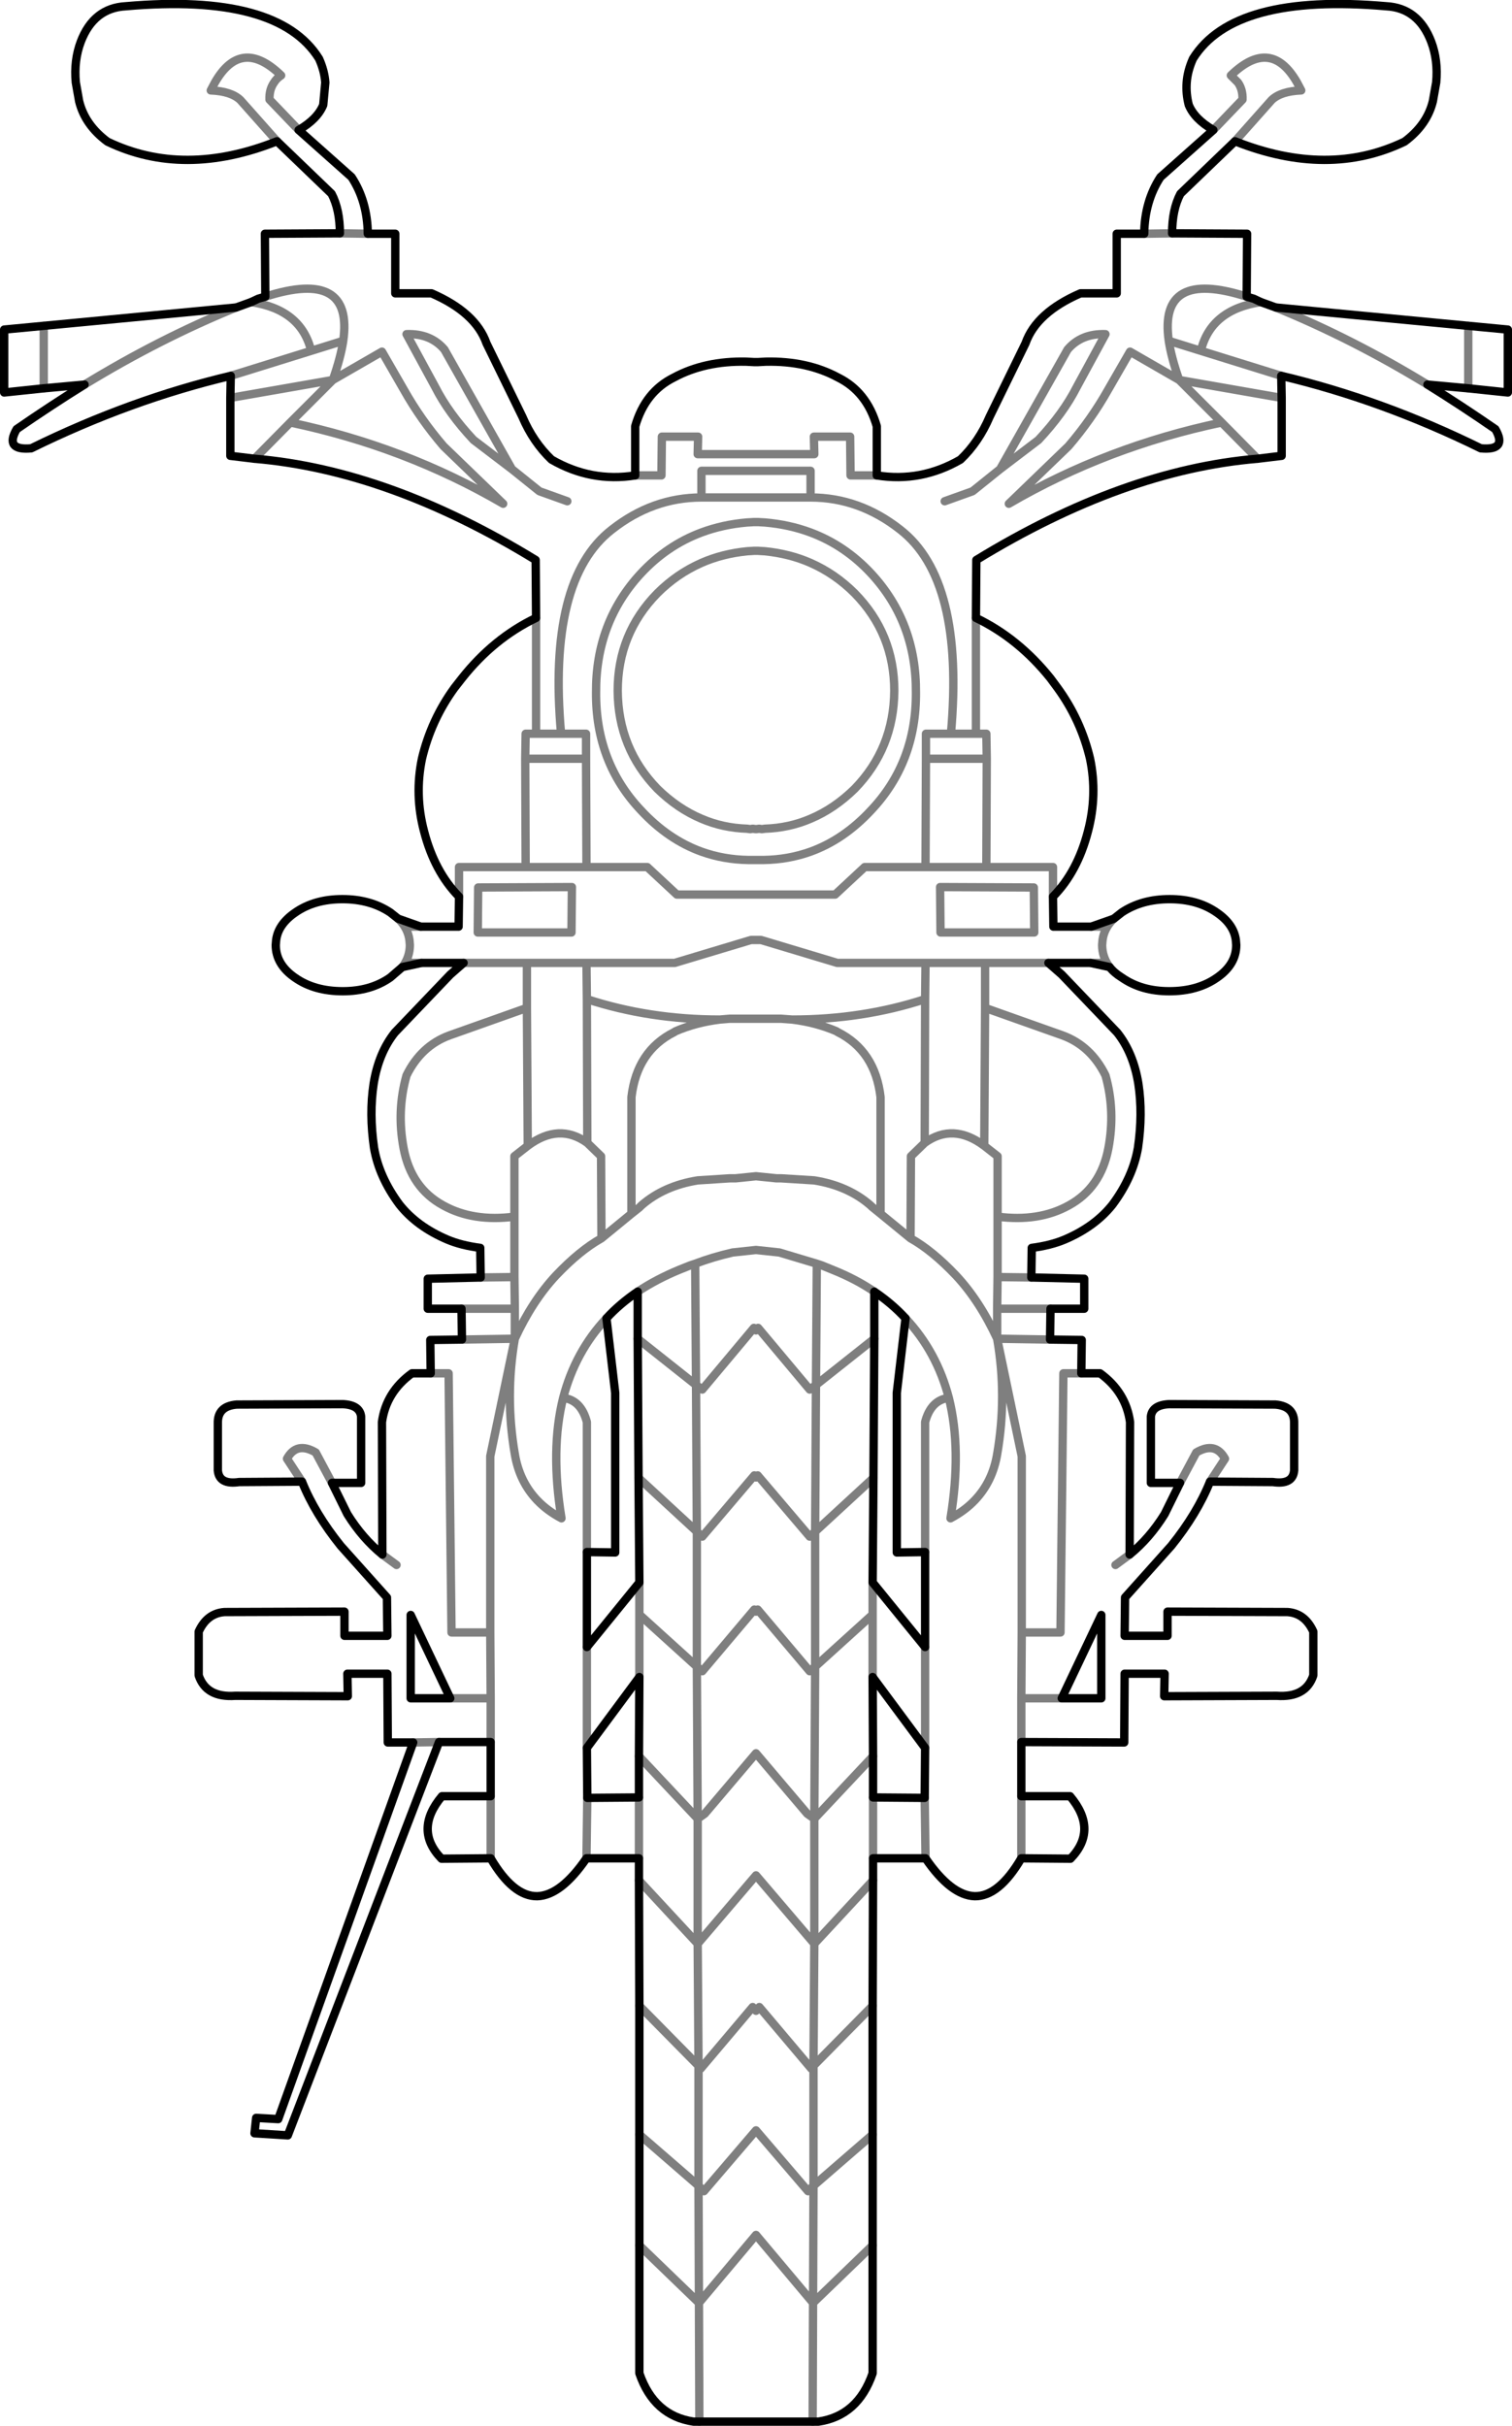<?xml version="1.0" encoding="UTF-8" standalone="no"?>
<svg xmlns:xlink="http://www.w3.org/1999/xlink" height="291.1px" width="181.5px" xmlns="http://www.w3.org/2000/svg">
  <g transform="matrix(1.0, 0.0, 0.0, 1.0, -161.65, -274.6)">
    <path d="M337.9 321.2 L337.9 313.7 M309.9 291.55 L314.3 286.6 Q315.4 285.55 317.85 285.45 L317.35 284.5 Q314.2 279.0 309.4 283.65 L310.25 284.5 Q310.85 285.35 310.8 286.55 L307.3 290.2 M197.5 290.2 L194.0 286.55 Q193.95 285.35 194.55 284.5 194.85 284.0 195.4 283.65 190.6 279.0 187.45 284.5 L186.95 285.45 Q189.4 285.55 190.5 286.6 L194.9 291.55 M193.5 310.2 Q204.1 306.8 202.85 315.5 202.55 317.5 201.6 320.2 L207.5 316.8 210.15 321.4 Q212.15 324.95 214.9 328.15 L222.05 335.05 Q210.3 328.2 196.5 325.3 L192.2 329.65 M229.75 334.75 L226.4 333.55 223.1 330.9 218.5 327.4 Q215.5 324.2 213.9 321.05 L210.45 314.7 Q213.35 314.6 215.0 316.55 L223.1 330.9 M237.9 331.65 L241.05 331.65 241.1 327.0 245.45 327.0 245.4 329.1 259.4 329.1 259.35 327.0 263.7 327.0 263.75 331.65 266.9 331.65 M189.35 319.7 L199.0 316.7 Q197.8 311.75 191.8 310.85 M166.9 321.2 L166.9 313.7 M189.3 322.35 L201.6 320.2 196.5 325.3 M190.0 311.5 Q180.8 315.25 171.8 320.75 M226.0 348.75 L226.0 362.65 229.0 362.65 Q227.35 344.15 235.1 338.15 240.0 334.3 245.85 334.3 L245.85 331.1 258.95 331.1 258.95 334.3 Q264.8 334.3 269.7 338.15 277.45 344.15 275.8 362.65 L278.8 362.65 278.8 348.75 M229.0 362.65 L232.0 362.65 232.0 365.65 232.05 378.65 239.35 378.65 242.9 381.95 261.9 381.95 265.45 378.65 272.75 378.65 272.8 365.65 272.8 362.65 275.8 362.65 M216.75 382.2 L216.75 378.65 224.75 378.65 224.7 365.65 224.75 362.65 226.0 362.65 M232.0 365.65 L224.7 365.65 M240.55 369.25 Q243.0 371.65 245.85 372.85 248.4 373.95 251.35 374.05 L251.7 374.1 252.0 374.05 252.4 374.1 252.8 374.05 253.1 374.1 253.45 374.05 Q256.4 373.95 258.95 372.85 261.8 371.65 264.25 369.25 268.95 364.4 269.0 357.5 269.0 350.65 264.25 345.8 261.9 343.45 258.95 342.15 256.45 341.05 253.45 340.75 L252.6 340.7 252.4 340.7 252.2 340.7 251.35 340.75 Q248.35 341.05 245.85 342.15 242.9 343.45 240.55 345.8 235.8 350.65 235.8 357.5 235.85 364.4 240.55 369.25 M209.45 384.85 Q210.6 385.95 210.8 387.4 L210.85 388.0 Q210.85 389.45 209.95 390.65 M212.15 385.8 L210.55 385.8 M212.25 390.15 L210.8 390.15 M219.05 381.1 L230.3 381.05 230.25 386.5 219.0 386.5 219.05 381.1 M232.05 390.15 L224.9 390.15 224.9 395.55 225.0 412.1 Q228.75 409.3 232.15 411.75 L232.1 394.5 232.05 390.15 242.65 390.15 251.8 387.4 253.0 387.4 262.15 390.15 272.75 390.15 279.9 390.15 287.5 390.15 M224.75 378.65 L232.05 378.65 M233.2 357.7 Q233.15 349.3 238.55 343.45 241.7 340.05 245.85 338.5 248.4 337.55 251.3 337.3 L252.15 337.25 252.4 337.25 252.65 337.25 253.5 337.3 Q256.4 337.55 258.95 338.5 263.1 340.05 266.25 343.45 271.65 349.3 271.6 357.7 271.65 366.1 266.2 371.85 262.95 375.35 258.95 376.8 256.3 377.75 253.35 377.8 L253.1 377.8 252.7 377.8 252.1 377.8 251.7 377.8 251.45 377.8 Q248.5 377.75 245.85 376.8 241.85 375.35 238.6 371.85 233.15 366.1 233.2 357.7 M217.3 390.15 L224.9 390.15 M199.0 316.7 L202.85 315.5 M205.8 302.65 L202.45 302.6 M315.45 319.7 L305.8 316.7 301.95 315.5 Q302.25 317.5 303.2 320.2 L315.5 322.35 M305.8 316.7 Q307.0 311.75 313.0 310.85 M299.0 302.65 L302.35 302.6 M312.6 329.65 L308.3 325.3 Q294.5 328.2 282.75 335.05 L289.9 328.15 Q292.65 324.95 294.65 321.4 L297.3 316.8 303.2 320.2 308.3 325.3 M275.05 334.75 L278.4 333.55 281.7 330.9 289.8 316.55 Q291.45 314.6 294.35 314.7 L290.9 321.05 Q289.3 324.2 286.3 327.4 L281.7 330.9 M311.3 310.2 Q300.7 306.8 301.95 315.5 M245.85 334.3 L258.95 334.3 M272.8 365.65 L280.1 365.65 280.05 362.65 278.8 362.65 M272.75 390.15 L272.7 394.5 272.65 411.75 Q276.05 409.3 279.8 412.1 L279.9 395.55 279.9 390.15 M274.55 386.5 L285.8 386.5 285.75 381.1 274.5 381.05 274.55 386.5 M272.75 378.65 L280.05 378.65 280.1 365.65 M288.05 382.2 L288.05 378.65 280.05 378.65 M295.35 384.85 Q294.2 385.95 294.0 387.4 L293.95 388.0 Q293.95 389.45 294.85 390.65 M292.55 390.15 L294.0 390.15 M292.65 385.8 L294.25 385.8 M279.8 412.1 L281.4 413.35 281.4 420.6 Q286.35 421.25 289.95 419.25 293.8 417.15 294.7 412.4 295.55 407.9 294.35 403.65 292.6 400.1 289.2 398.85 L279.9 395.55 M291.45 439.4 L289.3 439.4 288.95 470.5 284.3 470.5 284.25 478.4 289.1 478.4 M272.7 394.5 Q265.2 396.95 256.75 396.95 259.6 397.3 262.05 398.35 L262.2 398.45 Q266.7 400.7 267.35 406.25 L267.35 420.25 270.95 423.2 271.0 413.35 272.65 411.75 M256.75 396.95 L255.4 396.85 253.5 396.85 251.3 396.85 249.25 396.85 248.05 396.95 Q245.2 397.3 242.75 398.35 L242.6 398.45 Q238.1 400.7 237.45 406.25 L237.45 420.25 238.4 419.5 238.65 419.25 Q241.35 416.9 245.4 416.25 L249.25 416.0 249.95 416.0 252.4 415.75 254.85 416.0 255.4 416.0 259.4 416.25 Q263.45 416.9 266.15 419.25 L266.3 419.4 267.35 420.25 M238.2 429.6 Q240.45 428.1 243.25 426.95 L244.5 426.45 245.1 426.25 Q247.2 425.45 249.6 424.9 L252.4 424.6 255.2 424.9 259.7 426.25 260.3 426.45 261.65 427.0 Q264.4 428.1 266.6 429.6 M270.35 432.8 Q274.1 436.8 275.55 442.35 277.1 448.55 275.75 456.8 277.45 455.9 278.65 454.65 280.8 452.4 281.35 449.1 282.55 442.15 281.35 435.25 279.25 430.7 276.4 427.65 273.55 424.65 270.95 423.2 M252.4 434.25 L252.15 433.95 245.95 441.35 245.2 440.8 245.3 458.4 245.95 459.0 252.2 451.65 252.4 451.9 252.6 451.65 258.85 459.0 259.5 458.4 259.6 440.8 258.85 441.35 252.65 433.95 252.4 434.25 M238.2 435.25 L245.2 440.8 245.1 426.25 M259.6 440.8 L259.7 426.25 M285.45 427.9 L281.4 427.85 281.35 431.65 287.75 431.65 M281.35 435.25 L281.35 431.65 M272.7 460.85 L272.7 445.25 Q273.4 442.6 275.55 442.35 M266.6 435.25 L259.6 440.8 M281.4 427.85 L281.4 420.6 M266.5 451.95 L259.5 458.4 259.5 474.6 266.4 468.35 266.4 464.5 M245.3 458.4 L245.3 474.6 245.95 475.15 252.2 467.75 252.4 468.0 252.6 467.75 258.85 475.15 259.5 474.6 259.4 492.85 266.45 485.35 M266.4 475.85 L266.4 468.35 M238.35 485.35 L245.4 492.85 245.3 474.6 238.4 468.35 238.4 475.85 M238.35 490.3 L238.35 497.6 M245.4 492.85 L246.25 492.25 252.4 485.0 258.55 492.25 259.4 492.85 259.4 507.85 266.45 500.25 M266.45 490.3 L266.45 497.6 M272.65 490.35 L272.75 497.6 M272.7 472.25 L272.7 484.35 M303.3 452.55 L305.25 448.9 Q307.55 447.55 308.7 449.65 L306.9 452.4 M297.25 461.15 L295.55 462.4 M284.25 483.65 L284.25 478.4 M284.3 470.5 L284.3 449.35 281.35 435.25 287.7 435.35 M224.9 395.55 L215.6 398.85 Q212.2 400.1 210.45 403.65 209.25 407.9 210.1 412.4 211.0 417.15 214.85 419.25 218.45 421.25 223.4 420.6 L223.4 413.35 225.0 412.1 M232.15 411.75 L233.8 413.35 233.85 423.2 237.45 420.25 M213.35 439.4 L215.5 439.4 215.85 470.5 220.5 470.5 220.5 449.35 223.45 435.25 217.1 435.35 M234.45 432.8 Q230.7 436.8 229.25 442.35 231.4 442.6 232.1 445.25 L232.1 460.85 M217.05 431.65 L223.45 431.65 223.4 427.85 219.35 427.9 M223.45 431.65 L223.45 435.25 Q225.55 430.7 228.4 427.65 231.25 424.65 233.85 423.2 M223.4 420.6 L223.4 427.85 M201.5 452.55 L199.55 448.9 Q197.25 447.55 196.1 449.65 L197.9 452.4 M229.25 442.35 Q227.7 448.55 229.05 456.8 227.35 455.9 226.15 454.65 224.0 452.4 223.45 449.1 222.25 442.15 223.45 435.25 M238.4 464.5 L238.4 468.35 M207.55 461.15 L209.25 462.4 M220.5 470.5 L220.55 478.4 220.55 483.65 M220.55 478.4 L215.7 478.4 M214.35 483.65 L211.25 483.7 M232.1 484.35 L232.1 472.25 M252.8 515.45 L259.05 522.85 259.3 522.5 259.4 507.85 252.4 499.65 245.4 507.85 245.5 522.5 245.75 522.85 252.0 515.45 252.4 515.9 252.8 515.45 M266.4 515.3 L259.3 522.5 259.3 536.9 266.4 530.75 M245.5 522.5 L245.5 536.9 246.15 537.55 252.4 530.25 258.65 537.55 259.3 536.9 259.25 550.95 266.4 544.05 M245.6 565.2 L245.55 550.95 238.4 544.05 M259.25 550.95 L259.2 565.2 M245.55 550.95 L245.5 536.9 238.4 530.75 M259.25 550.95 L252.4 542.8 245.55 550.95 M245.4 507.85 L238.35 500.25 M284.25 490.15 L284.25 497.6 M238.4 515.3 L245.5 522.5 M232.15 490.35 L232.05 497.6 M220.55 490.15 L220.55 497.6 M245.3 458.4 L238.3 451.95 M245.4 507.85 L245.4 492.85 M248.05 396.95 Q239.6 396.95 232.1 394.5 M314.8 311.5 Q324.0 315.25 333.0 320.75" fill="none" stroke="#000000" stroke-linecap="round" stroke-linejoin="round" stroke-opacity="0.502" stroke-width="1.0"/>
    <path d="M330.25 291.6 Q321.1 296.0 309.9 291.55 L303.35 297.85 Q302.35 299.75 302.35 302.6 L311.35 302.65 311.3 310.2 312.15 310.45 313.0 310.85 314.8 311.5 337.9 313.7 342.65 314.15 342.65 321.7 337.9 321.2 333.0 320.75 Q337.1 323.3 341.15 326.1 342.65 328.7 339.4 328.4 327.5 322.55 315.45 319.7 L315.5 322.35 315.5 329.3 312.6 329.65 Q296.5 331.0 278.85 341.8 L278.8 348.75 Q283.9 351.2 287.75 356.0 L288.6 357.15 Q291.4 361.0 292.5 365.65 293.4 370.0 292.25 374.35 291.0 379.2 288.05 382.2 L288.1 385.8 292.65 385.8 295.35 384.85 296.3 384.1 Q298.7 382.5 302.05 382.5 305.4 382.5 307.7 384.1 309.75 385.5 310.0 387.4 L310.05 388.0 Q310.05 390.35 307.7 391.95 305.4 393.55 302.0 393.55 298.65 393.55 296.3 391.9 295.4 391.35 294.85 390.65 L292.55 390.15 287.5 390.15 289.1 391.55 295.75 398.5 Q297.7 400.95 298.3 404.65 298.85 408.25 298.25 412.35 297.65 415.85 295.2 419.15 293.1 421.8 289.45 423.35 287.8 424.05 285.5 424.35 L285.45 427.9 291.8 428.05 291.8 431.65 287.75 431.65 287.7 435.35 291.5 435.4 291.45 439.4 293.7 439.4 Q296.8 441.65 297.3 445.25 L297.25 461.15 Q299.65 459.2 301.45 456.3 L303.3 452.55 299.8 452.55 299.8 444.6 Q299.95 443.2 302.0 443.1 L314.75 443.15 Q317.05 443.35 317.0 445.4 L317.0 451.05 Q316.85 452.8 314.45 452.45 L306.9 452.4 Q305.35 456.25 302.25 460.1 L296.7 466.3 296.65 470.9 301.8 470.9 301.8 468.0 316.2 468.05 Q318.3 468.2 319.3 470.4 L319.3 475.65 Q318.4 478.35 314.9 478.1 L301.4 478.15 301.45 475.45 296.65 475.45 296.6 483.7 284.25 483.65 284.25 490.15 290.1 490.15 Q293.5 494.2 290.15 497.65 L284.25 497.6 Q281.55 502.2 278.65 502.15 275.8 502.05 272.75 497.6 L266.45 497.6 266.45 500.25 266.4 515.3 266.4 530.75 266.4 544.05 266.4 559.4 Q264.65 564.5 259.9 565.2 L259.2 565.2 245.6 565.2 244.9 565.2 Q240.15 564.5 238.4 559.4 L238.4 544.05 238.4 530.75 238.4 515.3 238.35 500.25 238.35 497.6 232.05 497.6 Q229.0 502.05 226.15 502.15 223.25 502.2 220.55 497.6 L214.65 497.65 Q211.3 494.2 214.7 490.15 L220.55 490.15 220.55 483.65 214.35 483.65 196.2 530.85 192.2 530.6 192.4 528.75 195.05 528.9 211.25 483.7 208.2 483.7 208.15 475.45 203.35 475.45 203.4 478.15 189.9 478.1 Q186.4 478.35 185.5 475.65 L185.5 470.4 Q186.5 468.2 188.6 468.05 L203.0 468.0 203.0 470.9 208.15 470.9 208.1 466.3 202.55 460.1 Q199.45 456.25 197.9 452.4 L190.35 452.45 Q187.95 452.8 187.8 451.05 L187.8 445.4 Q187.75 443.35 190.05 443.15 L202.8 443.1 Q204.85 443.2 205.0 444.6 L205.0 452.55 201.5 452.55 203.35 456.3 Q205.15 459.2 207.55 461.15 L207.5 445.25 Q208.0 441.65 211.1 439.4 L213.35 439.4 213.3 435.4 217.1 435.35 217.05 431.65 213.0 431.65 213.0 428.05 219.35 427.9 219.3 424.35 Q217.0 424.05 215.35 423.35 211.7 421.8 209.6 419.15 207.15 415.85 206.55 412.35 205.95 408.25 206.5 404.65 207.1 400.95 209.05 398.5 L215.7 391.55 217.3 390.15 212.25 390.15 209.95 390.65 208.5 391.9 Q206.15 393.55 202.8 393.55 199.4 393.55 197.1 391.95 194.75 390.35 194.75 388.0 L194.8 387.4 Q195.05 385.5 197.1 384.1 199.4 382.5 202.75 382.5 206.1 382.5 208.5 384.1 L209.45 384.85 212.15 385.8 216.7 385.8 216.75 382.2 Q213.8 379.2 212.55 374.35 211.4 370.0 212.3 365.65 213.4 361.0 216.2 357.15 L217.1 356.0 Q220.9 351.2 226.0 348.75 L225.95 341.8 Q208.3 331.0 192.2 329.65 L189.3 329.3 189.3 322.35 189.35 319.7 Q177.3 322.55 165.4 328.4 162.15 328.7 163.65 326.1 167.7 323.3 171.8 320.75 L166.9 321.2 162.15 321.7 162.15 314.15 166.9 313.7 190.0 311.5 191.8 310.85 192.65 310.45 193.5 310.2 193.45 302.65 202.45 302.6 Q202.45 299.75 201.45 297.85 L194.9 291.55 Q183.7 296.0 174.55 291.6 171.85 289.6 171.15 286.75 L170.75 284.5 Q170.5 281.85 171.35 279.6 172.9 275.55 176.75 275.35 195.05 273.75 199.95 281.65 200.6 283.1 200.7 284.5 L200.45 287.2 Q199.75 288.9 197.5 290.2 L203.85 295.85 Q205.75 298.75 205.8 302.65 L209.1 302.65 209.1 309.8 213.45 309.8 Q218.75 312.1 220.05 315.8 L224.35 324.6 Q225.65 327.65 227.85 329.75 232.6 332.5 237.9 331.65 L237.9 325.75 Q239.1 321.6 242.55 319.9 246.25 317.9 251.2 318.0 L252.15 318.05 252.4 318.05 252.65 318.05 253.6 318.0 Q258.55 317.9 262.25 319.9 265.7 321.6 266.9 325.75 L266.9 331.65 Q272.2 332.5 276.95 329.75 279.15 327.65 280.45 324.6 L284.75 315.8 Q286.05 312.1 291.35 309.8 L295.7 309.8 295.7 302.65 299.0 302.65 Q299.05 298.75 300.95 295.85 L307.3 290.2 Q305.05 288.9 304.35 287.2 304.0 285.85 304.1 284.5 304.2 283.1 304.85 281.65 309.75 273.75 328.05 275.35 331.9 275.55 333.45 279.6 334.3 281.85 334.05 284.5 L333.65 286.75 Q332.95 289.6 330.25 291.6 M289.1 478.4 L293.85 468.4 293.85 478.4 289.1 478.4 M266.6 429.6 Q268.75 431.05 270.35 432.8 M266.6 429.6 L266.6 435.25 266.5 451.95 266.4 464.5 272.7 472.25 272.7 460.85 269.3 460.9 269.3 441.75 270.35 432.8 M266.45 485.35 L266.4 475.85 M238.4 475.85 L238.35 485.35 238.35 490.3 M272.65 490.35 L266.45 490.3 M272.7 484.35 L272.65 490.35 M272.7 484.35 L266.4 475.85 M266.45 485.35 L266.45 490.3 M234.45 432.8 L235.5 441.75 235.5 460.9 232.1 460.85 232.1 472.25 238.4 464.5 238.3 451.95 238.2 435.25 238.2 429.6 Q236.05 431.05 234.45 432.8 M215.7 478.4 L210.95 478.4 210.95 468.4 215.7 478.4 M238.4 475.85 L232.1 484.35 232.15 490.35 238.35 490.3" fill="none" stroke="#000000" stroke-linecap="round" stroke-linejoin="round" stroke-width="1.0"/>
  </g>
</svg>
